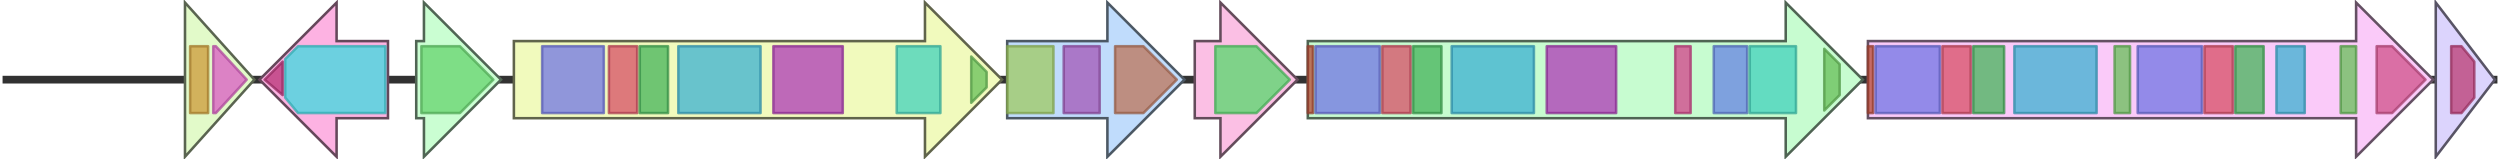 <svg version="1.1" baseProfile="full" xmlns="http://www.w3.org/2000/svg" width="973" height="62">
	<line x1="1" y1="31" x2="972" y2="31" style="stroke:rgb(50,50,50); stroke-width:3 "/>
	<g>
		<title>aurD</title>
		<polygon class="aurD" points="72,16 72,16 72,1 99,31 72,61 72,46 72,46" fill="rgb(226,250,201)" fill-opacity="1.0" stroke="rgb(90,100,80)" stroke-width="1" />
		<g>
			<title>PF00486</title>
			<rect class="PF00486" x="74" y="18" stroke-linejoin="round" width="7" height="26" fill="rgb(204,153,57)" stroke="rgb(163,122,45)" stroke-width="1" opacity="0.75" />
		</g>
		<g>
			<title>PF03704</title>
			<polygon class="PF03704" points="83,18 84,18 96,31 84,44 83,44" stroke-linejoin="round" width="14" height="26" fill="rgb(217,89,196)" stroke="rgb(173,71,156)" stroke-width="1" opacity="0.75" />
		</g>
	</g>
	<g>
		<title>aurE</title>
		<polygon class="aurE" points="151,16 131,16 131,1 101,31 131,61 131,46 151,46" fill="rgb(253,178,226)" fill-opacity="1.0" stroke="rgb(101,71,90)" stroke-width="1" />
		<g>
			<title>PF13193</title>
			<polygon class="PF13193" points="103,31 110,24 110,37" stroke-linejoin="round" width="7" height="26" fill="rgb(182,50,118)" stroke="rgb(145,39,94)" stroke-width="1" opacity="0.75" />
		</g>
		<g>
			<title>PF00501</title>
			<polygon class="PF00501" points="111,23 116,18 150,18 150,44 116,44 111,38" stroke-linejoin="round" width="39" height="26" fill="rgb(60,217,223)" stroke="rgb(48,173,178)" stroke-width="1" opacity="0.75" />
		</g>
	</g>
	<g>
		<title>aurF</title>
		<polygon class="aurF" points="162,16 165,16 165,1 195,31 165,61 165,46 162,46" fill="rgb(202,254,210)" fill-opacity="1.0" stroke="rgb(80,101,84)" stroke-width="1" />
		<g>
			<title>PF11583</title>
			<polygon class="PF11583" points="164,18 179,18 192,31 179,44 164,44" stroke-linejoin="round" width="29" height="26" fill="rgb(100,210,108)" stroke="rgb(80,168,86)" stroke-width="1" opacity="0.75" />
		</g>
	</g>
	<g>
		<title>aurA</title>
		<polygon class="aurA" points="200,16 360,16 360,1 390,31 360,61 360,46 200,46" fill="rgb(241,250,189)" fill-opacity="1.0" stroke="rgb(96,100,75)" stroke-width="1" />
		<g>
			<title>PF00109</title>
			<rect class="PF00109" x="211" y="18" stroke-linejoin="round" width="24" height="26" fill="rgb(112,116,228)" stroke="rgb(89,92,182)" stroke-width="1" opacity="0.75" />
		</g>
		<g>
			<title>PF02801</title>
			<rect class="PF02801" x="237" y="18" stroke-linejoin="round" width="11" height="26" fill="rgb(215,78,102)" stroke="rgb(172,62,81)" stroke-width="1" opacity="0.75" />
		</g>
		<g>
			<title>PF16197</title>
			<rect class="PF16197" x="249" y="18" stroke-linejoin="round" width="11" height="26" fill="rgb(68,179,89)" stroke="rgb(54,143,71)" stroke-width="1" opacity="0.75" />
		</g>
		<g>
			<title>PF00698</title>
			<rect class="PF00698" x="264" y="18" stroke-linejoin="round" width="32" height="26" fill="rgb(59,176,209)" stroke="rgb(47,140,167)" stroke-width="1" opacity="0.75" />
		</g>
		<g>
			<title>PF14765</title>
			<rect class="PF14765" x="301" y="18" stroke-linejoin="round" width="27" height="26" fill="rgb(173,56,182)" stroke="rgb(138,44,145)" stroke-width="1" opacity="0.75" />
		</g>
		<g>
			<title>PF08659</title>
			<rect class="PF08659" x="349" y="18" stroke-linejoin="round" width="17" height="26" fill="rgb(66,209,188)" stroke="rgb(52,167,150)" stroke-width="1" opacity="0.75" />
		</g>
		<g>
			<title>PF00550</title>
			<polygon class="PF00550" points="378,22 384,28 384,34 378,40" stroke-linejoin="round" width="6" height="26" fill="rgb(103,191,88)" stroke="rgb(82,152,70)" stroke-width="1" opacity="0.75" />
		</g>
	</g>
	<g>
		<title>aurG</title>
		<polygon class="aurG" points="392,16 431,16 431,1 461,31 431,61 431,46 392,46" fill="rgb(192,220,252)" fill-opacity="1.0" stroke="rgb(76,88,100)" stroke-width="1" />
		<g>
			<title>PF00117</title>
			<rect class="PF00117" x="392" y="18" stroke-linejoin="round" width="18" height="26" fill="rgb(159,201,96)" stroke="rgb(127,160,76)" stroke-width="1" opacity="0.75" />
		</g>
		<g>
			<title>PF04715</title>
			<rect class="PF04715" x="414" y="18" stroke-linejoin="round" width="14" height="26" fill="rgb(163,87,183)" stroke="rgb(130,69,146)" stroke-width="1" opacity="0.75" />
		</g>
		<g>
			<title>PF00425</title>
			<polygon class="PF00425" points="434,18 445,18 458,31 445,44 434,44" stroke-linejoin="round" width="25" height="26" fill="rgb(188,116,88)" stroke="rgb(150,92,70)" stroke-width="1" opacity="0.75" />
		</g>
	</g>
	<g>
		<title>aurH</title>
		<polygon class="aurH" points="465,16 475,16 475,1 505,31 475,61 475,46 465,46" fill="rgb(251,191,228)" fill-opacity="1.0" stroke="rgb(100,76,91)" stroke-width="1" />
		<g>
			<title>PF00067</title>
			<polygon class="PF00067" points="473,18 489,18 502,31 502,31 489,44 473,44" stroke-linejoin="round" width="29" height="26" fill="rgb(85,216,107)" stroke="rgb(68,172,85)" stroke-width="1" opacity="0.75" />
		</g>
	</g>
	<g>
		<title>aurB</title>
		<polygon class="aurB" points="509,16 695,16 695,1 725,31 695,61 695,46 509,46" fill="rgb(199,252,208)" fill-opacity="1.0" stroke="rgb(79,100,83)" stroke-width="1" />
		<g>
			<title>PF08990</title>
			<rect class="PF08990" x="509" y="18" stroke-linejoin="round" width="2" height="26" fill="rgb(180,75,55)" stroke="rgb(144,60,44)" stroke-width="1" opacity="0.75" />
		</g>
		<g>
			<title>PF00109</title>
			<rect class="PF00109" x="512" y="18" stroke-linejoin="round" width="25" height="26" fill="rgb(112,116,228)" stroke="rgb(89,92,182)" stroke-width="1" opacity="0.75" />
		</g>
		<g>
			<title>PF02801</title>
			<rect class="PF02801" x="538" y="18" stroke-linejoin="round" width="11" height="26" fill="rgb(215,78,102)" stroke="rgb(172,62,81)" stroke-width="1" opacity="0.75" />
		</g>
		<g>
			<title>PF16197</title>
			<rect class="PF16197" x="550" y="18" stroke-linejoin="round" width="11" height="26" fill="rgb(68,179,89)" stroke="rgb(54,143,71)" stroke-width="1" opacity="0.75" />
		</g>
		<g>
			<title>PF00698</title>
			<rect class="PF00698" x="565" y="18" stroke-linejoin="round" width="32" height="26" fill="rgb(59,176,209)" stroke="rgb(47,140,167)" stroke-width="1" opacity="0.75" />
		</g>
		<g>
			<title>PF14765</title>
			<rect class="PF14765" x="602" y="18" stroke-linejoin="round" width="27" height="26" fill="rgb(173,56,182)" stroke="rgb(138,44,145)" stroke-width="1" opacity="0.75" />
		</g>
		<g>
			<title>PF08240</title>
			<rect class="PF08240" x="652" y="18" stroke-linejoin="round" width="6" height="26" fill="rgb(211,65,138)" stroke="rgb(168,51,110)" stroke-width="1" opacity="0.75" />
		</g>
		<g>
			<title>PF13602</title>
			<rect class="PF13602" x="667" y="18" stroke-linejoin="round" width="13" height="26" fill="rgb(101,131,226)" stroke="rgb(80,104,180)" stroke-width="1" opacity="0.75" />
		</g>
		<g>
			<title>PF08659</title>
			<rect class="PF08659" x="681" y="18" stroke-linejoin="round" width="18" height="26" fill="rgb(66,209,188)" stroke="rgb(52,167,150)" stroke-width="1" opacity="0.75" />
		</g>
		<g>
			<title>PF00550</title>
			<polygon class="PF00550" points="710,19 716,25 716,37 710,43" stroke-linejoin="round" width="6" height="26" fill="rgb(103,191,88)" stroke="rgb(82,152,70)" stroke-width="1" opacity="0.75" />
		</g>
	</g>
	<g>
		<title>aurC</title>
		<polygon class="aurC" points="727,16 917,16 917,1 947,31 917,61 917,46 727,46" fill="rgb(250,202,249)" fill-opacity="1.0" stroke="rgb(100,80,99)" stroke-width="1" />
		<g>
			<title>PF08990</title>
			<rect class="PF08990" x="727" y="18" stroke-linejoin="round" width="2" height="26" fill="rgb(180,75,55)" stroke="rgb(144,60,44)" stroke-width="1" opacity="0.75" />
		</g>
		<g>
			<title>PF00109</title>
			<rect class="PF00109" x="730" y="18" stroke-linejoin="round" width="25" height="26" fill="rgb(112,116,228)" stroke="rgb(89,92,182)" stroke-width="1" opacity="0.75" />
		</g>
		<g>
			<title>PF02801</title>
			<rect class="PF02801" x="756" y="18" stroke-linejoin="round" width="11" height="26" fill="rgb(215,78,102)" stroke="rgb(172,62,81)" stroke-width="1" opacity="0.75" />
		</g>
		<g>
			<title>PF16197</title>
			<rect class="PF16197" x="768" y="18" stroke-linejoin="round" width="12" height="26" fill="rgb(68,179,89)" stroke="rgb(54,143,71)" stroke-width="1" opacity="0.75" />
		</g>
		<g>
			<title>PF00698</title>
			<rect class="PF00698" x="784" y="18" stroke-linejoin="round" width="32" height="26" fill="rgb(59,176,209)" stroke="rgb(47,140,167)" stroke-width="1" opacity="0.75" />
		</g>
		<g>
			<title>PF00550</title>
			<rect class="PF00550" x="823" y="18" stroke-linejoin="round" width="6" height="26" fill="rgb(103,191,88)" stroke="rgb(82,152,70)" stroke-width="1" opacity="0.75" />
		</g>
		<g>
			<title>PF00109</title>
			<rect class="PF00109" x="832" y="18" stroke-linejoin="round" width="25" height="26" fill="rgb(112,116,228)" stroke="rgb(89,92,182)" stroke-width="1" opacity="0.75" />
		</g>
		<g>
			<title>PF02801</title>
			<rect class="PF02801" x="858" y="18" stroke-linejoin="round" width="11" height="26" fill="rgb(215,78,102)" stroke="rgb(172,62,81)" stroke-width="1" opacity="0.75" />
		</g>
		<g>
			<title>PF16197</title>
			<rect class="PF16197" x="870" y="18" stroke-linejoin="round" width="11" height="26" fill="rgb(68,179,89)" stroke="rgb(54,143,71)" stroke-width="1" opacity="0.75" />
		</g>
		<g>
			<title>PF00698</title>
			<rect class="PF00698" x="886" y="18" stroke-linejoin="round" width="11" height="26" fill="rgb(59,176,209)" stroke="rgb(47,140,167)" stroke-width="1" opacity="0.75" />
		</g>
		<g>
			<title>PF00550</title>
			<rect class="PF00550" x="911" y="18" stroke-linejoin="round" width="6" height="26" fill="rgb(103,191,88)" stroke="rgb(82,152,70)" stroke-width="1" opacity="0.75" />
		</g>
		<g>
			<title>PF00975</title>
			<polygon class="PF00975" points="925,18 931,18 944,31 931,44 925,44" stroke-linejoin="round" width="21" height="26" fill="rgb(207,80,138)" stroke="rgb(165,63,110)" stroke-width="1" opacity="0.75" />
		</g>
	</g>
	<g>
		<title>aurI</title>
		<polygon class="aurI" points="948,16 948,16 948,1 971,31 948,61 948,46 948,46" fill="rgb(220,212,253)" fill-opacity="1.0" stroke="rgb(88,84,101)" stroke-width="1" />
		<g>
			<title>PF08242</title>
			<polygon class="PF08242" points="954,18 958,18 963,24 963,38 958,44 954,44" stroke-linejoin="round" width="9" height="26" fill="rgb(187,59,115)" stroke="rgb(149,47,92)" stroke-width="1" opacity="0.75" />
		</g>
	</g>
</svg>
